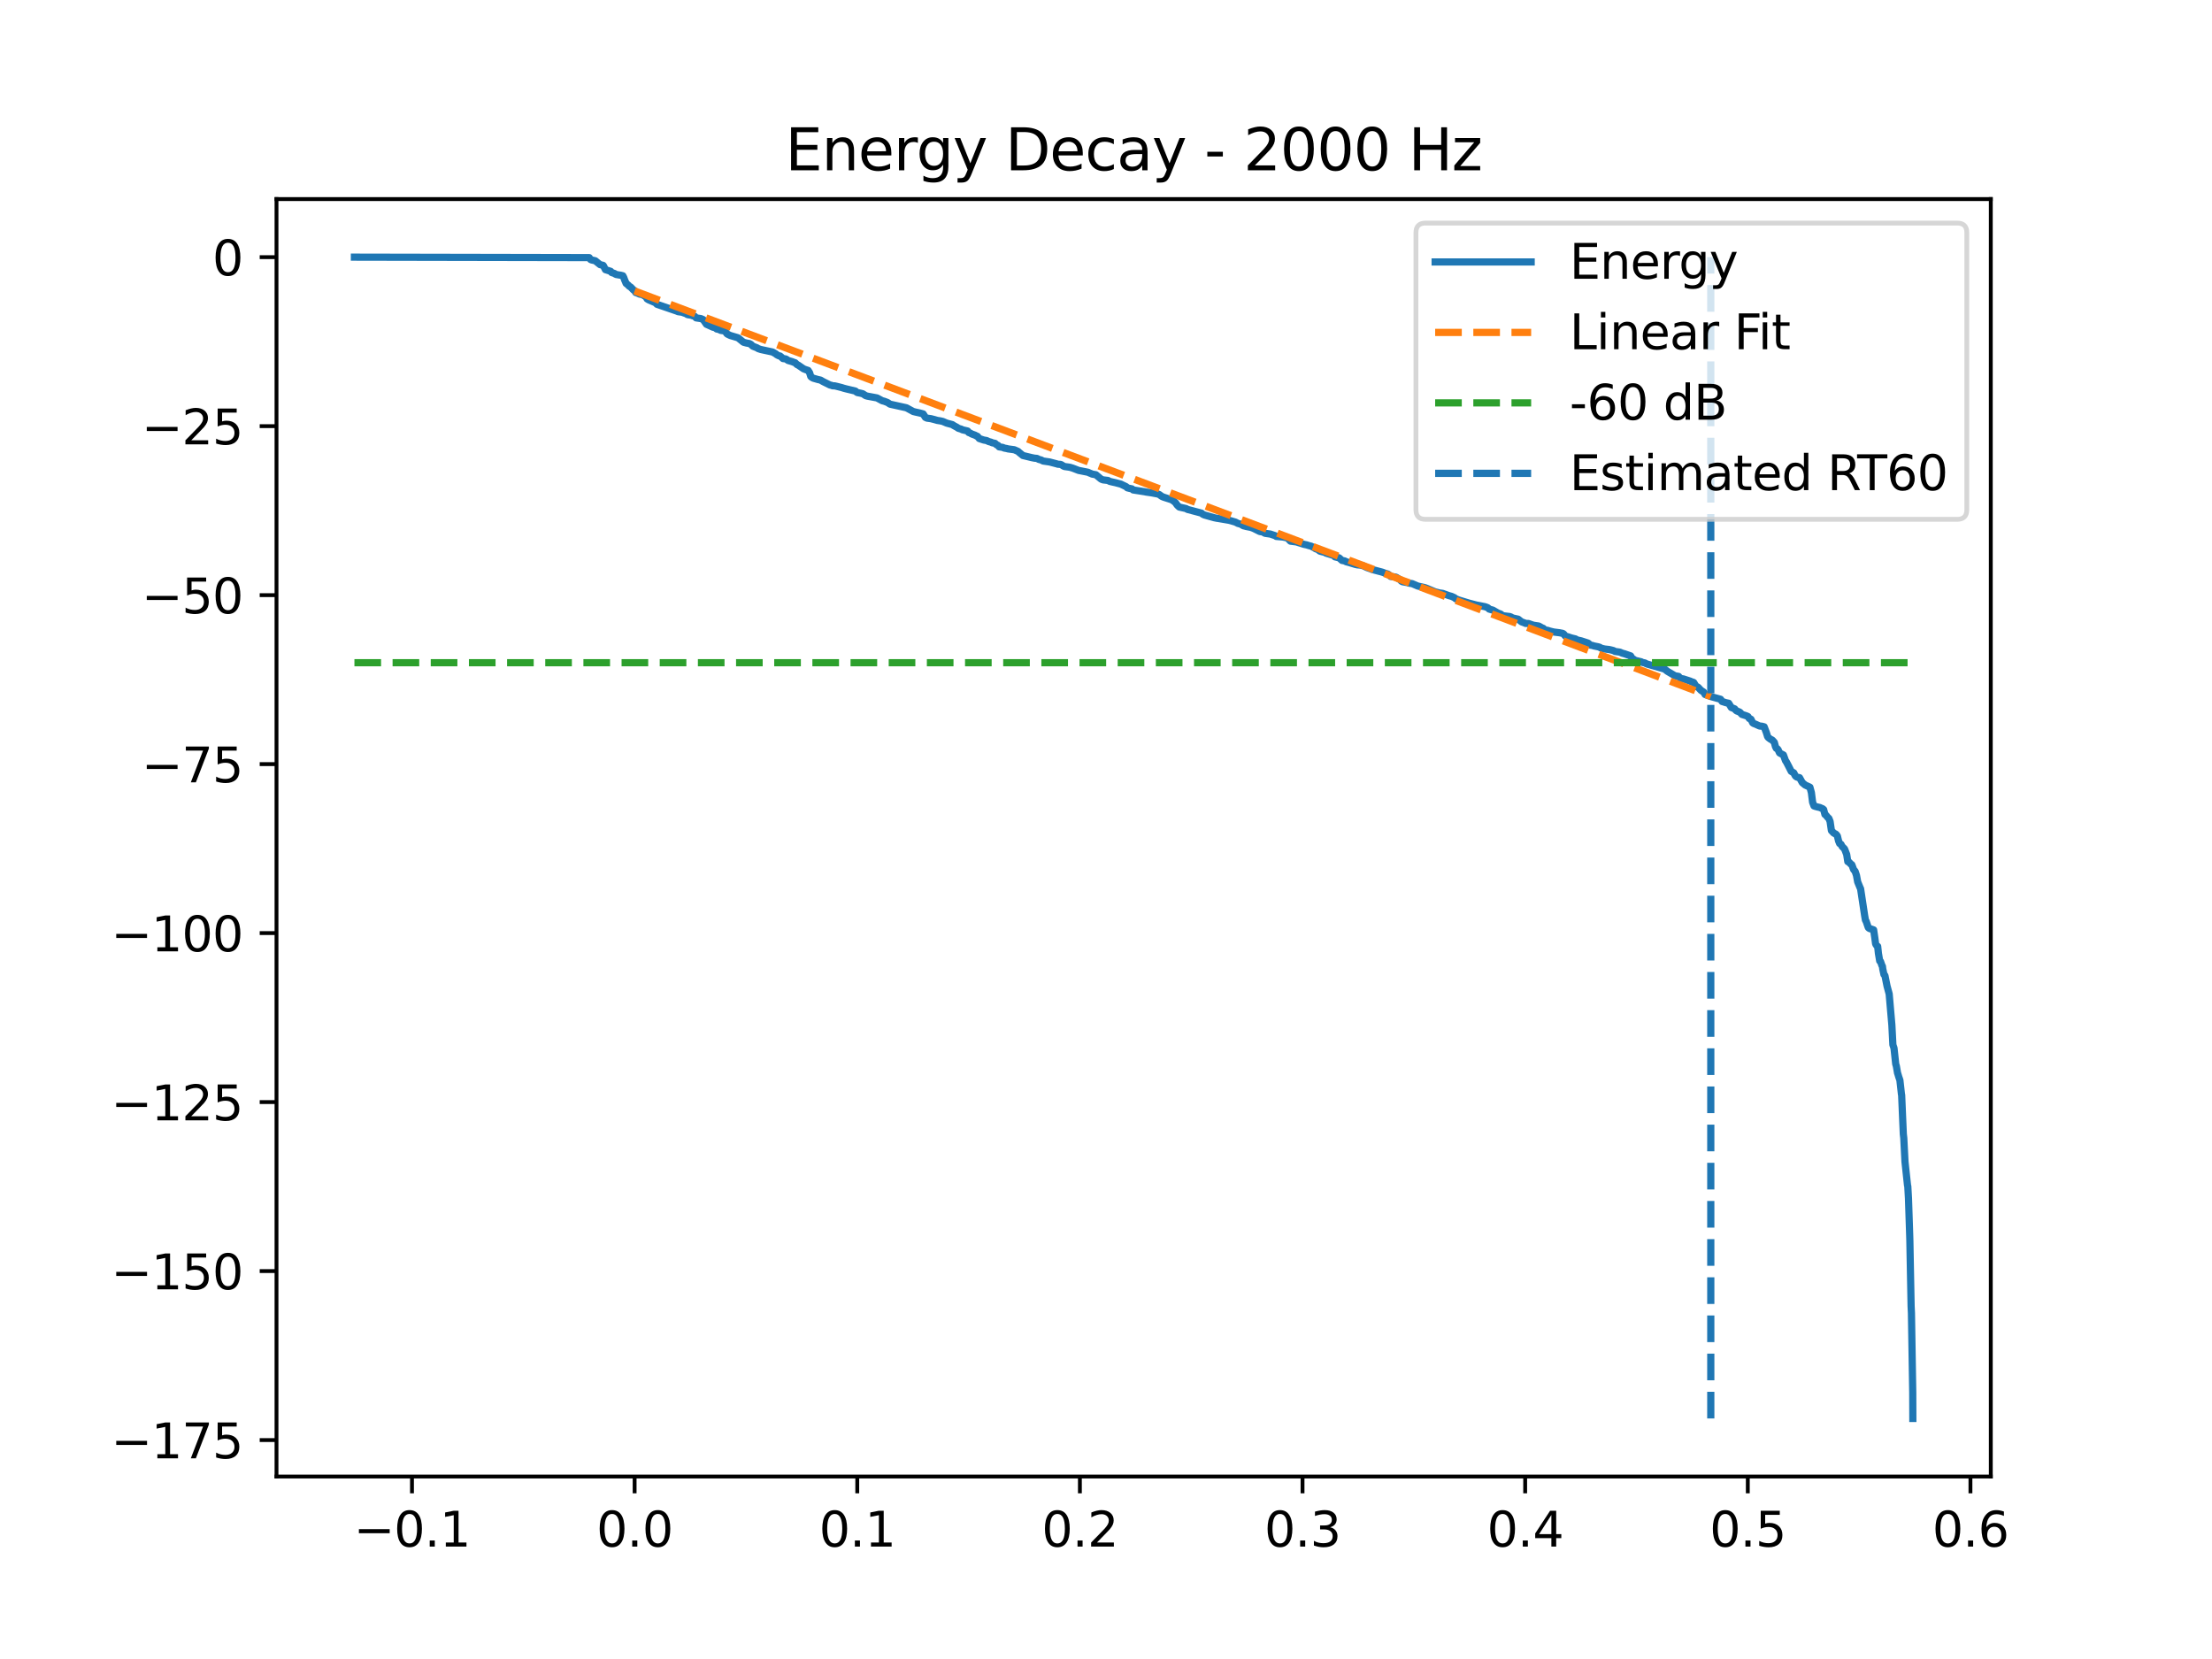 <?xml version="1.0" encoding="utf-8" standalone="no"?>
<!DOCTYPE svg PUBLIC "-//W3C//DTD SVG 1.1//EN"
  "http://www.w3.org/Graphics/SVG/1.1/DTD/svg11.dtd">
<svg xmlns:xlink="http://www.w3.org/1999/xlink" width="460.8pt" height="345.6pt" viewBox="0 0 460.8 345.6" xmlns="http://www.w3.org/2000/svg" version="1.1">
 <defs>
  <style type="text/css">*{stroke-linejoin: round; stroke-linecap: butt}</style>
 </defs>
 <g id="figure_1">
  <g id="patch_1">
   <path d="M 0 345.6 
L 460.8 345.6 
L 460.8 0 
L 0 0 
z
" style="fill: #ffffff"/>
  </g>
  <g id="axes_1">
   <g id="patch_2">
    <path d="M 57.6 307.584 
L 414.72 307.584 
L 414.72 41.472 
L 57.6 41.472 
z
" style="fill: #ffffff"/>
   </g>
   <g id="matplotlib.axis_1">
    <g id="xtick_1">
     <g id="line2d_1">
      <defs>
       <path id="m7de0efef6e" d="M 0 0 
L 0 3.5 
" style="stroke: #000000; stroke-width: 0.8"/>
      </defs>
      <g>
       <use xlink:href="#m7de0efef6e" x="85.824" y="307.584" style="stroke: #000000; stroke-width: 0.8"/>
      </g>
     </g>
     <g id="text_1">
      <!-- −0.1 -->
      <g transform="translate(73.682 322.182) scale(0.1 -0.1)">
       <defs>
        <path id="DejaVuSans-2212" d="M 678 2272 
L 4684 2272 
L 4684 1741 
L 678 1741 
L 678 2272 
z
" transform="scale(0.016)"/>
        <path id="DejaVuSans-30" d="M 2034 4250 
Q 1547 4250 1301 3770 
Q 1056 3291 1056 2328 
Q 1056 1369 1301 889 
Q 1547 409 2034 409 
Q 2525 409 2770 889 
Q 3016 1369 3016 2328 
Q 3016 3291 2770 3770 
Q 2525 4250 2034 4250 
z
M 2034 4750 
Q 2819 4750 3233 4129 
Q 3647 3509 3647 2328 
Q 3647 1150 3233 529 
Q 2819 -91 2034 -91 
Q 1250 -91 836 529 
Q 422 1150 422 2328 
Q 422 3509 836 4129 
Q 1250 4750 2034 4750 
z
" transform="scale(0.016)"/>
        <path id="DejaVuSans-2e" d="M 684 794 
L 1344 794 
L 1344 0 
L 684 0 
L 684 794 
z
" transform="scale(0.016)"/>
        <path id="DejaVuSans-31" d="M 794 531 
L 1825 531 
L 1825 4091 
L 703 3866 
L 703 4441 
L 1819 4666 
L 2450 4666 
L 2450 531 
L 3481 531 
L 3481 0 
L 794 0 
L 794 531 
z
" transform="scale(0.016)"/>
       </defs>
       <use xlink:href="#DejaVuSans-2212"/>
       <use xlink:href="#DejaVuSans-30" transform="translate(83.789 0)"/>
       <use xlink:href="#DejaVuSans-2e" transform="translate(147.412 0)"/>
       <use xlink:href="#DejaVuSans-31" transform="translate(179.199 0)"/>
      </g>
     </g>
    </g>
    <g id="xtick_2">
     <g id="line2d_2">
      <g>
       <use xlink:href="#m7de0efef6e" x="132.203" y="307.584" style="stroke: #000000; stroke-width: 0.8"/>
      </g>
     </g>
     <g id="text_2">
      <!-- 0.0 -->
      <g transform="translate(124.251 322.182) scale(0.1 -0.1)">
       <use xlink:href="#DejaVuSans-30"/>
       <use xlink:href="#DejaVuSans-2e" transform="translate(63.623 0)"/>
       <use xlink:href="#DejaVuSans-30" transform="translate(95.41 0)"/>
      </g>
     </g>
    </g>
    <g id="xtick_3">
     <g id="line2d_3">
      <g>
       <use xlink:href="#m7de0efef6e" x="178.582" y="307.584" style="stroke: #000000; stroke-width: 0.8"/>
      </g>
     </g>
     <g id="text_3">
      <!-- 0.1 -->
      <g transform="translate(170.631 322.182) scale(0.1 -0.1)">
       <use xlink:href="#DejaVuSans-30"/>
       <use xlink:href="#DejaVuSans-2e" transform="translate(63.623 0)"/>
       <use xlink:href="#DejaVuSans-31" transform="translate(95.41 0)"/>
      </g>
     </g>
    </g>
    <g id="xtick_4">
     <g id="line2d_4">
      <g>
       <use xlink:href="#m7de0efef6e" x="224.961" y="307.584" style="stroke: #000000; stroke-width: 0.8"/>
      </g>
     </g>
     <g id="text_4">
      <!-- 0.2 -->
      <g transform="translate(217.01 322.182) scale(0.1 -0.1)">
       <defs>
        <path id="DejaVuSans-32" d="M 1228 531 
L 3431 531 
L 3431 0 
L 469 0 
L 469 531 
Q 828 903 1448 1529 
Q 2069 2156 2228 2338 
Q 2531 2678 2651 2914 
Q 2772 3150 2772 3378 
Q 2772 3750 2511 3984 
Q 2250 4219 1831 4219 
Q 1534 4219 1204 4116 
Q 875 4013 500 3803 
L 500 4441 
Q 881 4594 1212 4672 
Q 1544 4750 1819 4750 
Q 2544 4750 2975 4387 
Q 3406 4025 3406 3419 
Q 3406 3131 3298 2873 
Q 3191 2616 2906 2266 
Q 2828 2175 2409 1742 
Q 1991 1309 1228 531 
z
" transform="scale(0.016)"/>
       </defs>
       <use xlink:href="#DejaVuSans-30"/>
       <use xlink:href="#DejaVuSans-2e" transform="translate(63.623 0)"/>
       <use xlink:href="#DejaVuSans-32" transform="translate(95.41 0)"/>
      </g>
     </g>
    </g>
    <g id="xtick_5">
     <g id="line2d_5">
      <g>
       <use xlink:href="#m7de0efef6e" x="271.341" y="307.584" style="stroke: #000000; stroke-width: 0.8"/>
      </g>
     </g>
     <g id="text_5">
      <!-- 0.3 -->
      <g transform="translate(263.389 322.182) scale(0.1 -0.1)">
       <defs>
        <path id="DejaVuSans-33" d="M 2597 2516 
Q 3050 2419 3304 2112 
Q 3559 1806 3559 1356 
Q 3559 666 3084 287 
Q 2609 -91 1734 -91 
Q 1441 -91 1130 -33 
Q 819 25 488 141 
L 488 750 
Q 750 597 1062 519 
Q 1375 441 1716 441 
Q 2309 441 2620 675 
Q 2931 909 2931 1356 
Q 2931 1769 2642 2001 
Q 2353 2234 1838 2234 
L 1294 2234 
L 1294 2753 
L 1863 2753 
Q 2328 2753 2575 2939 
Q 2822 3125 2822 3475 
Q 2822 3834 2567 4026 
Q 2313 4219 1838 4219 
Q 1578 4219 1281 4162 
Q 984 4106 628 3988 
L 628 4550 
Q 988 4650 1302 4700 
Q 1616 4750 1894 4750 
Q 2613 4750 3031 4423 
Q 3450 4097 3450 3541 
Q 3450 3153 3228 2886 
Q 3006 2619 2597 2516 
z
" transform="scale(0.016)"/>
       </defs>
       <use xlink:href="#DejaVuSans-30"/>
       <use xlink:href="#DejaVuSans-2e" transform="translate(63.623 0)"/>
       <use xlink:href="#DejaVuSans-33" transform="translate(95.41 0)"/>
      </g>
     </g>
    </g>
    <g id="xtick_6">
     <g id="line2d_6">
      <g>
       <use xlink:href="#m7de0efef6e" x="317.72" y="307.584" style="stroke: #000000; stroke-width: 0.8"/>
      </g>
     </g>
     <g id="text_6">
      <!-- 0.4 -->
      <g transform="translate(309.768 322.182) scale(0.1 -0.1)">
       <defs>
        <path id="DejaVuSans-34" d="M 2419 4116 
L 825 1625 
L 2419 1625 
L 2419 4116 
z
M 2253 4666 
L 3047 4666 
L 3047 1625 
L 3713 1625 
L 3713 1100 
L 3047 1100 
L 3047 0 
L 2419 0 
L 2419 1100 
L 313 1100 
L 313 1709 
L 2253 4666 
z
" transform="scale(0.016)"/>
       </defs>
       <use xlink:href="#DejaVuSans-30"/>
       <use xlink:href="#DejaVuSans-2e" transform="translate(63.623 0)"/>
       <use xlink:href="#DejaVuSans-34" transform="translate(95.41 0)"/>
      </g>
     </g>
    </g>
    <g id="xtick_7">
     <g id="line2d_7">
      <g>
       <use xlink:href="#m7de0efef6e" x="364.099" y="307.584" style="stroke: #000000; stroke-width: 0.8"/>
      </g>
     </g>
     <g id="text_7">
      <!-- 0.5 -->
      <g transform="translate(356.147 322.182) scale(0.1 -0.1)">
       <defs>
        <path id="DejaVuSans-35" d="M 691 4666 
L 3169 4666 
L 3169 4134 
L 1269 4134 
L 1269 2991 
Q 1406 3038 1543 3061 
Q 1681 3084 1819 3084 
Q 2600 3084 3056 2656 
Q 3513 2228 3513 1497 
Q 3513 744 3044 326 
Q 2575 -91 1722 -91 
Q 1428 -91 1123 -41 
Q 819 9 494 109 
L 494 744 
Q 775 591 1075 516 
Q 1375 441 1709 441 
Q 2250 441 2565 725 
Q 2881 1009 2881 1497 
Q 2881 1984 2565 2268 
Q 2250 2553 1709 2553 
Q 1456 2553 1204 2497 
Q 953 2441 691 2322 
L 691 4666 
z
" transform="scale(0.016)"/>
       </defs>
       <use xlink:href="#DejaVuSans-30"/>
       <use xlink:href="#DejaVuSans-2e" transform="translate(63.623 0)"/>
       <use xlink:href="#DejaVuSans-35" transform="translate(95.41 0)"/>
      </g>
     </g>
    </g>
    <g id="xtick_8">
     <g id="line2d_8">
      <g>
       <use xlink:href="#m7de0efef6e" x="410.478" y="307.584" style="stroke: #000000; stroke-width: 0.8"/>
      </g>
     </g>
     <g id="text_8">
      <!-- 0.6 -->
      <g transform="translate(402.527 322.182) scale(0.1 -0.1)">
       <defs>
        <path id="DejaVuSans-36" d="M 2113 2584 
Q 1688 2584 1439 2293 
Q 1191 2003 1191 1497 
Q 1191 994 1439 701 
Q 1688 409 2113 409 
Q 2538 409 2786 701 
Q 3034 994 3034 1497 
Q 3034 2003 2786 2293 
Q 2538 2584 2113 2584 
z
M 3366 4563 
L 3366 3988 
Q 3128 4100 2886 4159 
Q 2644 4219 2406 4219 
Q 1781 4219 1451 3797 
Q 1122 3375 1075 2522 
Q 1259 2794 1537 2939 
Q 1816 3084 2150 3084 
Q 2853 3084 3261 2657 
Q 3669 2231 3669 1497 
Q 3669 778 3244 343 
Q 2819 -91 2113 -91 
Q 1303 -91 875 529 
Q 447 1150 447 2328 
Q 447 3434 972 4092 
Q 1497 4750 2381 4750 
Q 2619 4750 2861 4703 
Q 3103 4656 3366 4563 
z
" transform="scale(0.016)"/>
       </defs>
       <use xlink:href="#DejaVuSans-30"/>
       <use xlink:href="#DejaVuSans-2e" transform="translate(63.623 0)"/>
       <use xlink:href="#DejaVuSans-36" transform="translate(95.41 0)"/>
      </g>
     </g>
    </g>
   </g>
   <g id="matplotlib.axis_2">
    <g id="ytick_1">
     <g id="line2d_9">
      <defs>
       <path id="mee2dd7b4ab" d="M 0 0 
L -3.5 0 
" style="stroke: #000000; stroke-width: 0.8"/>
      </defs>
      <g>
       <use xlink:href="#mee2dd7b4ab" x="57.6" y="299.992" style="stroke: #000000; stroke-width: 0.8"/>
      </g>
     </g>
     <g id="text_9">
      <!-- −175 -->
      <g transform="translate(23.133 303.792) scale(0.1 -0.1)">
       <defs>
        <path id="DejaVuSans-37" d="M 525 4666 
L 3525 4666 
L 3525 4397 
L 1831 0 
L 1172 0 
L 2766 4134 
L 525 4134 
L 525 4666 
z
" transform="scale(0.016)"/>
       </defs>
       <use xlink:href="#DejaVuSans-2212"/>
       <use xlink:href="#DejaVuSans-31" transform="translate(83.789 0)"/>
       <use xlink:href="#DejaVuSans-37" transform="translate(147.412 0)"/>
       <use xlink:href="#DejaVuSans-35" transform="translate(211.035 0)"/>
      </g>
     </g>
    </g>
    <g id="ytick_2">
     <g id="line2d_10">
      <g>
       <use xlink:href="#mee2dd7b4ab" x="57.6" y="264.789" style="stroke: #000000; stroke-width: 0.8"/>
      </g>
     </g>
     <g id="text_10">
      <!-- −150 -->
      <g transform="translate(23.133 268.588) scale(0.1 -0.1)">
       <use xlink:href="#DejaVuSans-2212"/>
       <use xlink:href="#DejaVuSans-31" transform="translate(83.789 0)"/>
       <use xlink:href="#DejaVuSans-35" transform="translate(147.412 0)"/>
       <use xlink:href="#DejaVuSans-30" transform="translate(211.035 0)"/>
      </g>
     </g>
    </g>
    <g id="ytick_3">
     <g id="line2d_11">
      <g>
       <use xlink:href="#mee2dd7b4ab" x="57.6" y="229.585" style="stroke: #000000; stroke-width: 0.8"/>
      </g>
     </g>
     <g id="text_11">
      <!-- −125 -->
      <g transform="translate(23.133 233.385) scale(0.1 -0.1)">
       <use xlink:href="#DejaVuSans-2212"/>
       <use xlink:href="#DejaVuSans-31" transform="translate(83.789 0)"/>
       <use xlink:href="#DejaVuSans-32" transform="translate(147.412 0)"/>
       <use xlink:href="#DejaVuSans-35" transform="translate(211.035 0)"/>
      </g>
     </g>
    </g>
    <g id="ytick_4">
     <g id="line2d_12">
      <g>
       <use xlink:href="#mee2dd7b4ab" x="57.6" y="194.382" style="stroke: #000000; stroke-width: 0.8"/>
      </g>
     </g>
     <g id="text_12">
      <!-- −100 -->
      <g transform="translate(23.133 198.181) scale(0.1 -0.1)">
       <use xlink:href="#DejaVuSans-2212"/>
       <use xlink:href="#DejaVuSans-31" transform="translate(83.789 0)"/>
       <use xlink:href="#DejaVuSans-30" transform="translate(147.412 0)"/>
       <use xlink:href="#DejaVuSans-30" transform="translate(211.035 0)"/>
      </g>
     </g>
    </g>
    <g id="ytick_5">
     <g id="line2d_13">
      <g>
       <use xlink:href="#mee2dd7b4ab" x="57.6" y="159.178" style="stroke: #000000; stroke-width: 0.8"/>
      </g>
     </g>
     <g id="text_13">
      <!-- −75 -->
      <g transform="translate(29.495 162.978) scale(0.1 -0.1)">
       <use xlink:href="#DejaVuSans-2212"/>
       <use xlink:href="#DejaVuSans-37" transform="translate(83.789 0)"/>
       <use xlink:href="#DejaVuSans-35" transform="translate(147.412 0)"/>
      </g>
     </g>
    </g>
    <g id="ytick_6">
     <g id="line2d_14">
      <g>
       <use xlink:href="#mee2dd7b4ab" x="57.6" y="123.975" style="stroke: #000000; stroke-width: 0.8"/>
      </g>
     </g>
     <g id="text_14">
      <!-- −50 -->
      <g transform="translate(29.495 127.774) scale(0.1 -0.1)">
       <use xlink:href="#DejaVuSans-2212"/>
       <use xlink:href="#DejaVuSans-35" transform="translate(83.789 0)"/>
       <use xlink:href="#DejaVuSans-30" transform="translate(147.412 0)"/>
      </g>
     </g>
    </g>
    <g id="ytick_7">
     <g id="line2d_15">
      <g>
       <use xlink:href="#mee2dd7b4ab" x="57.6" y="88.771" style="stroke: #000000; stroke-width: 0.8"/>
      </g>
     </g>
     <g id="text_15">
      <!-- −25 -->
      <g transform="translate(29.495 92.571) scale(0.1 -0.1)">
       <use xlink:href="#DejaVuSans-2212"/>
       <use xlink:href="#DejaVuSans-32" transform="translate(83.789 0)"/>
       <use xlink:href="#DejaVuSans-35" transform="translate(147.412 0)"/>
      </g>
     </g>
    </g>
    <g id="ytick_8">
     <g id="line2d_16">
      <g>
       <use xlink:href="#mee2dd7b4ab" x="57.6" y="53.568" style="stroke: #000000; stroke-width: 0.8"/>
      </g>
     </g>
     <g id="text_16">
      <!-- 0 -->
      <g transform="translate(44.237 57.367) scale(0.1 -0.1)">
       <use xlink:href="#DejaVuSans-30"/>
      </g>
     </g>
    </g>
   </g>
   <g id="line2d_17">
    <path d="M 73.833 53.568 
L 122.743 53.664 
L 123.014 54.049 
L 123.236 54.152 
L 124 54.32 
L 125.004 55.13 
L 125.633 55.275 
L 125.719 55.377 
L 126.125 56.177 
L 127.207 56.515 
L 127.41 56.771 
L 128.038 56.984 
L 128.299 57.167 
L 128.976 57.286 
L 129.333 57.341 
L 129.749 57.445 
L 129.942 57.821 
L 130.164 58.432 
L 130.222 58.535 
L 130.425 59.038 
L 130.879 59.4 
L 131.053 59.614 
L 131.382 59.805 
L 131.961 60.408 
L 132.174 60.518 
L 132.435 60.944 
L 132.647 60.998 
L 132.899 61.115 
L 133.217 61.263 
L 133.807 61.373 
L 134.58 61.85 
L 134.802 62.261 
L 135.111 62.452 
L 135.295 62.535 
L 136.58 63.083 
L 136.85 63.387 
L 141.025 64.824 
L 141.257 64.926 
L 142.087 65.047 
L 142.503 65.205 
L 142.88 65.33 
L 143.218 65.541 
L 144.02 65.675 
L 144.3 65.785 
L 144.716 65.891 
L 145.015 66.22 
L 146.02 66.373 
L 146.494 66.581 
L 147.17 67.552 
L 148.513 68.16 
L 149.015 68.28 
L 149.296 68.532 
L 149.827 68.651 
L 150.117 68.821 
L 151.035 68.959 
L 151.402 69.486 
L 151.518 69.595 
L 152.117 69.885 
L 153.74 70.367 
L 154.88 71.293 
L 155.508 71.46 
L 156.108 71.568 
L 156.475 71.765 
L 156.562 71.872 
L 156.832 72.121 
L 157.721 72.466 
L 157.905 72.605 
L 158.262 72.731 
L 158.484 72.803 
L 159.016 72.92 
L 160.919 73.327 
L 161.335 73.557 
L 161.615 73.716 
L 161.799 73.882 
L 162.214 74.107 
L 162.485 74.157 
L 162.678 74.306 
L 163.122 74.701 
L 163.654 74.765 
L 163.866 74.871 
L 164.147 75.084 
L 165.055 75.349 
L 165.296 75.454 
L 165.644 75.566 
L 166.031 75.952 
L 166.292 76.068 
L 166.466 76.192 
L 167.393 76.827 
L 167.799 76.987 
L 167.992 77.053 
L 168.34 77.162 
L 168.659 77.661 
L 168.891 78.413 
L 169.045 78.568 
L 169.413 78.779 
L 169.828 78.899 
L 170.408 79.063 
L 170.93 79.179 
L 171.442 79.479 
L 172.91 80.211 
L 173.162 80.254 
L 173.461 80.372 
L 173.886 80.381 
L 174.36 80.491 
L 175.355 80.742 
L 175.683 80.852 
L 175.886 80.909 
L 176.321 81.021 
L 178.205 81.471 
L 178.437 81.675 
L 178.611 81.79 
L 178.843 81.824 
L 179.287 81.916 
L 179.732 82.024 
L 180.35 82.43 
L 180.756 82.537 
L 181.114 82.6 
L 182.698 82.895 
L 183.78 83.479 
L 184.215 83.591 
L 184.776 83.805 
L 185.008 83.921 
L 185.143 84.019 
L 185.404 84.195 
L 188.834 84.953 
L 190.245 85.723 
L 190.699 85.837 
L 191.617 86.039 
L 192.312 86.225 
L 192.776 86.947 
L 193.105 87.106 
L 193.926 87.218 
L 194.264 87.305 
L 194.699 87.416 
L 194.892 87.473 
L 195.269 87.582 
L 195.858 87.671 
L 196.39 87.789 
L 197.201 88.135 
L 197.636 88.255 
L 198.419 88.463 
L 198.631 88.622 
L 199.395 89.041 
L 199.627 89.215 
L 200.274 89.41 
L 200.458 89.528 
L 201.569 89.786 
L 201.801 90.102 
L 202.071 90.199 
L 202.255 90.305 
L 202.467 90.42 
L 203.095 90.644 
L 203.347 90.785 
L 203.617 90.896 
L 203.994 91.354 
L 204.931 91.667 
L 205.54 91.776 
L 205.946 91.976 
L 206.487 92.127 
L 206.671 92.231 
L 207.279 92.356 
L 207.627 92.672 
L 207.888 92.772 
L 208.139 93.088 
L 208.893 93.201 
L 209.173 93.335 
L 209.743 93.441 
L 209.975 93.509 
L 211.289 93.688 
L 212.062 94.025 
L 212.304 94.246 
L 213.096 94.89 
L 214.942 95.336 
L 215.512 95.449 
L 216.033 95.494 
L 216.227 95.603 
L 216.41 95.7 
L 216.893 95.823 
L 217.299 96.037 
L 218.652 96.237 
L 220.092 96.615 
L 220.362 96.702 
L 220.961 96.746 
L 221.174 96.857 
L 221.522 97.076 
L 221.773 97.188 
L 222.662 97.307 
L 222.923 97.357 
L 223.464 97.519 
L 224.691 97.992 
L 226.662 98.383 
L 226.961 98.53 
L 227.309 98.662 
L 227.503 98.759 
L 228.295 98.9 
L 229.319 99.755 
L 229.512 99.862 
L 229.812 99.969 
L 230.826 100.086 
L 231.165 100.278 
L 231.735 100.414 
L 232.363 100.553 
L 233.503 100.853 
L 233.725 100.965 
L 234.566 101.362 
L 234.846 101.623 
L 235.271 101.73 
L 235.812 101.841 
L 236.054 102.066 
L 238.46 102.44 
L 238.73 102.5 
L 239.89 102.666 
L 241.223 102.917 
L 241.532 103.042 
L 241.697 103.172 
L 241.938 103.351 
L 242.151 103.466 
L 242.46 103.589 
L 244.035 104.094 
L 244.47 104.369 
L 244.817 104.656 
L 244.924 104.777 
L 245.204 105.185 
L 245.494 105.477 
L 245.677 105.629 
L 246.045 105.713 
L 247.117 105.95 
L 247.349 106.112 
L 250.296 106.895 
L 250.547 107.117 
L 250.905 107.283 
L 252.934 107.85 
L 253.533 107.97 
L 253.784 108.002 
L 256.035 108.387 
L 256.47 108.5 
L 257.369 108.766 
L 257.862 109.027 
L 258.393 109.176 
L 258.625 109.286 
L 258.789 109.391 
L 259.021 109.523 
L 259.639 109.681 
L 260.538 109.856 
L 260.925 109.991 
L 261.195 110.103 
L 262.422 110.718 
L 263.118 110.831 
L 263.437 111.059 
L 263.62 111.111 
L 264.635 111.252 
L 265.698 111.612 
L 265.862 111.747 
L 267.079 111.858 
L 267.369 111.894 
L 268.181 112.067 
L 268.51 112.385 
L 268.596 112.498 
L 268.828 112.731 
L 269.051 112.76 
L 270.055 112.891 
L 271.659 113.401 
L 272.191 113.507 
L 272.432 113.588 
L 272.838 113.707 
L 273.138 113.777 
L 273.882 114.184 
L 274.085 114.33 
L 274.442 114.413 
L 274.587 114.52 
L 274.954 114.816 
L 275.418 114.937 
L 275.911 115.047 
L 276.22 115.222 
L 277.853 115.727 
L 278.095 116 
L 278.954 116.205 
L 279.563 116.748 
L 280.172 116.859 
L 280.385 117.011 
L 281.061 117.193 
L 282.336 117.575 
L 282.761 117.669 
L 283.467 117.725 
L 284.085 117.893 
L 284.317 118.025 
L 284.549 118.136 
L 284.752 118.231 
L 285.593 118.528 
L 285.873 118.649 
L 286.501 118.806 
L 287.129 118.975 
L 287.622 119.101 
L 287.931 119.185 
L 288.704 119.47 
L 288.926 119.522 
L 289.206 119.629 
L 289.506 119.916 
L 289.709 120.087 
L 290.037 120.119 
L 290.82 120.235 
L 291.68 120.77 
L 291.941 121.069 
L 292.173 121.188 
L 293.235 121.379 
L 293.458 121.469 
L 294.182 121.583 
L 295.351 122.085 
L 296.743 122.393 
L 296.994 122.472 
L 297.274 122.579 
L 298.985 123.3 
L 299.516 123.428 
L 299.758 123.502 
L 300.55 123.618 
L 301.845 124.084 
L 302.366 124.226 
L 302.994 124.511 
L 303.197 124.701 
L 303.825 124.971 
L 305.816 125.576 
L 306.077 125.652 
L 307.41 125.999 
L 307.632 126.055 
L 308.26 126.168 
L 308.483 126.217 
L 309.343 126.382 
L 309.768 126.534 
L 309.99 126.641 
L 310.212 126.88 
L 310.589 126.989 
L 310.995 127.103 
L 311.787 127.563 
L 312.058 127.719 
L 312.608 127.916 
L 312.744 128.017 
L 313.024 128.26 
L 314.512 128.435 
L 314.84 128.565 
L 315.034 128.708 
L 315.391 128.795 
L 316.261 128.986 
L 316.956 129.535 
L 317.614 129.774 
L 317.787 129.864 
L 318.396 129.886 
L 318.725 129.998 
L 318.957 130.083 
L 319.401 130.229 
L 319.614 130.273 
L 320.551 130.41 
L 321.218 130.783 
L 321.498 130.894 
L 321.768 131.208 
L 322.425 131.318 
L 322.841 131.455 
L 323.305 131.57 
L 323.681 131.66 
L 324.87 131.812 
L 325.508 131.934 
L 325.73 132.053 
L 325.894 132.258 
L 326.107 132.516 
L 326.754 132.693 
L 327.063 132.803 
L 327.421 132.914 
L 328.242 133.108 
L 328.493 133.3 
L 329.392 133.501 
L 330.513 133.865 
L 330.841 133.974 
L 331.334 134.4 
L 331.692 134.45 
L 332.049 134.563 
L 332.899 134.732 
L 333.257 134.838 
L 333.508 135.014 
L 334.262 135.197 
L 335.209 135.307 
L 335.624 135.399 
L 336.098 135.524 
L 336.455 135.711 
L 337.286 135.829 
L 337.489 135.868 
L 337.75 135.986 
L 337.962 136.072 
L 338.407 136.192 
L 339.692 136.636 
L 339.991 137.155 
L 340.339 137.34 
L 340.581 137.552 
L 340.813 137.61 
L 341.895 137.861 
L 342.146 138 
L 342.697 138.109 
L 342.852 138.216 
L 343.045 138.31 
L 346.485 139.301 
L 346.803 139.408 
L 347.316 139.822 
L 348.929 140.779 
L 349.683 140.905 
L 349.837 141.081 
L 350.04 141.317 
L 350.697 141.435 
L 352.176 141.914 
L 352.359 142.039 
L 352.639 142.088 
L 352.833 142.182 
L 353.335 143.022 
L 353.548 143.062 
L 353.741 143.171 
L 354.35 143.82 
L 354.9 144.17 
L 355.21 144.682 
L 356.311 145.067 
L 356.504 145.137 
L 358.427 145.668 
L 358.746 146.134 
L 358.997 146.209 
L 359.529 146.381 
L 360.118 146.501 
L 360.659 147.389 
L 360.959 147.504 
L 361.365 147.668 
L 361.587 147.934 
L 361.761 148.088 
L 362.176 148.247 
L 362.427 148.351 
L 362.882 148.828 
L 363.423 148.996 
L 363.857 149.141 
L 364.138 149.272 
L 364.408 149.681 
L 364.756 149.831 
L 365.123 150.578 
L 365.326 150.713 
L 365.713 150.861 
L 366.544 151.239 
L 367.027 151.285 
L 367.51 151.407 
L 367.954 152.578 
L 368.234 153.48 
L 368.399 153.666 
L 368.66 153.865 
L 368.834 153.996 
L 369.201 154.175 
L 369.626 154.649 
L 369.858 155.521 
L 370.041 155.893 
L 370.235 155.975 
L 370.418 156.186 
L 370.669 156.758 
L 370.727 156.851 
L 370.872 156.936 
L 371.52 157.271 
L 371.954 158.469 
L 372.109 158.675 
L 372.505 159.427 
L 373.143 160.684 
L 373.433 160.856 
L 373.674 160.997 
L 373.964 161.562 
L 374.109 161.741 
L 374.351 161.893 
L 374.873 162.003 
L 375.443 163.029 
L 376.051 163.533 
L 377.037 163.991 
L 377.346 165.117 
L 377.597 167.119 
L 377.887 167.89 
L 378.109 167.976 
L 378.622 168.111 
L 379.114 168.222 
L 379.414 168.362 
L 379.655 168.452 
L 379.897 168.641 
L 380.167 169.668 
L 380.332 169.777 
L 380.457 169.921 
L 380.718 170.244 
L 380.989 170.491 
L 381.24 171.129 
L 381.511 172.992 
L 381.559 173.093 
L 381.704 173.198 
L 381.907 173.46 
L 382.09 173.588 
L 382.477 173.784 
L 382.757 174.144 
L 383.018 175.23 
L 383.057 175.301 
L 383.23 175.725 
L 383.52 175.895 
L 383.598 176.065 
L 383.762 176.357 
L 383.878 176.468 
L 384.187 176.774 
L 384.274 176.9 
L 384.699 177.994 
L 384.931 179.495 
L 385.25 179.642 
L 385.472 179.949 
L 385.733 180.098 
L 385.791 180.196 
L 386.148 181.163 
L 386.255 181.275 
L 386.458 181.517 
L 386.738 182.356 
L 386.989 183.714 
L 387.511 184.989 
L 387.588 185.107 
L 388.448 190.787 
L 388.603 191.666 
L 388.757 191.936 
L 389.182 193.186 
L 389.26 193.293 
L 389.463 193.43 
L 389.955 193.581 
L 390.313 193.714 
L 390.554 195.345 
L 390.719 196.596 
L 390.844 196.851 
L 391.009 197.049 
L 391.154 197.143 
L 391.308 198.599 
L 391.579 200.191 
L 391.743 200.281 
L 392.042 201.148 
L 392.149 201.315 
L 392.207 201.825 
L 392.458 203.01 
L 392.593 203.122 
L 392.671 203.254 
L 393.105 205.411 
L 393.55 207.057 
L 394.11 213.517 
L 394.323 217.645 
L 394.352 217.734 
L 394.506 218.194 
L 394.555 218.344 
L 394.912 221.653 
L 395.047 222.097 
L 395.299 223.558 
L 395.347 223.669 
L 395.55 224.351 
L 395.782 225.021 
L 396.11 227.971 
L 396.149 228.117 
L 396.342 232.69 
L 396.497 236.248 
L 396.593 237.098 
L 396.845 242.02 
L 397.376 246.969 
L 397.424 247.068 
L 397.569 249.61 
L 397.83 257.504 
L 397.859 258.479 
L 398.12 272.09 
L 398.188 273.524 
L 398.458 290.094 
L 398.478 295.488 
L 398.478 295.488 
" clip-path="url(#p4e301229ce)" style="fill: none; stroke: #1f77b4; stroke-width: 1.5; stroke-linecap: square"/>
   </g>
   <g id="line2d_18">
    <path d="M 132.203 60.61 
L 356.388 145.097 
" clip-path="url(#p4e301229ce)" style="fill: none; stroke-dasharray: 5.55,2.4; stroke-dashoffset: 0; stroke: #ff7f0e; stroke-width: 1.5"/>
   </g>
   <g id="line2d_19">
    <path d="M 73.833 138.056 
L 398.487 138.056 
L 398.487 138.056 
" clip-path="url(#p4e301229ce)" style="fill: none; stroke-dasharray: 5.55,2.4; stroke-dashoffset: 0; stroke: #2ca02c; stroke-width: 1.5"/>
   </g>
   <g id="LineCollection_1">
    <path d="M 356.388 295.488 
L 356.388 53.568 
" clip-path="url(#p4e301229ce)" style="fill: none; stroke-dasharray: 5.55,2.4; stroke-dashoffset: 0; stroke: #1f77b4; stroke-width: 1.5"/>
   </g>
   <g id="patch_3">
    <path d="M 57.6 307.584 
L 57.6 41.472 
" style="fill: none; stroke: #000000; stroke-width: 0.8; stroke-linejoin: miter; stroke-linecap: square"/>
   </g>
   <g id="patch_4">
    <path d="M 414.72 307.584 
L 414.72 41.472 
" style="fill: none; stroke: #000000; stroke-width: 0.8; stroke-linejoin: miter; stroke-linecap: square"/>
   </g>
   <g id="patch_5">
    <path d="M 57.6 307.584 
L 414.72 307.584 
" style="fill: none; stroke: #000000; stroke-width: 0.8; stroke-linejoin: miter; stroke-linecap: square"/>
   </g>
   <g id="patch_6">
    <path d="M 57.6 41.472 
L 414.72 41.472 
" style="fill: none; stroke: #000000; stroke-width: 0.8; stroke-linejoin: miter; stroke-linecap: square"/>
   </g>
   <g id="text_17">
    <!-- Energy Decay - 2000 Hz -->
    <g transform="translate(163.59 35.472) scale(0.12 -0.12)">
     <defs>
      <path id="DejaVuSans-45" d="M 628 4666 
L 3578 4666 
L 3578 4134 
L 1259 4134 
L 1259 2753 
L 3481 2753 
L 3481 2222 
L 1259 2222 
L 1259 531 
L 3634 531 
L 3634 0 
L 628 0 
L 628 4666 
z
" transform="scale(0.016)"/>
      <path id="DejaVuSans-6e" d="M 3513 2113 
L 3513 0 
L 2938 0 
L 2938 2094 
Q 2938 2591 2744 2837 
Q 2550 3084 2163 3084 
Q 1697 3084 1428 2787 
Q 1159 2491 1159 1978 
L 1159 0 
L 581 0 
L 581 3500 
L 1159 3500 
L 1159 2956 
Q 1366 3272 1645 3428 
Q 1925 3584 2291 3584 
Q 2894 3584 3203 3211 
Q 3513 2838 3513 2113 
z
" transform="scale(0.016)"/>
      <path id="DejaVuSans-65" d="M 3597 1894 
L 3597 1613 
L 953 1613 
Q 991 1019 1311 708 
Q 1631 397 2203 397 
Q 2534 397 2845 478 
Q 3156 559 3463 722 
L 3463 178 
Q 3153 47 2828 -22 
Q 2503 -91 2169 -91 
Q 1331 -91 842 396 
Q 353 884 353 1716 
Q 353 2575 817 3079 
Q 1281 3584 2069 3584 
Q 2775 3584 3186 3129 
Q 3597 2675 3597 1894 
z
M 3022 2063 
Q 3016 2534 2758 2815 
Q 2500 3097 2075 3097 
Q 1594 3097 1305 2825 
Q 1016 2553 972 2059 
L 3022 2063 
z
" transform="scale(0.016)"/>
      <path id="DejaVuSans-72" d="M 2631 2963 
Q 2534 3019 2420 3045 
Q 2306 3072 2169 3072 
Q 1681 3072 1420 2755 
Q 1159 2438 1159 1844 
L 1159 0 
L 581 0 
L 581 3500 
L 1159 3500 
L 1159 2956 
Q 1341 3275 1631 3429 
Q 1922 3584 2338 3584 
Q 2397 3584 2469 3576 
Q 2541 3569 2628 3553 
L 2631 2963 
z
" transform="scale(0.016)"/>
      <path id="DejaVuSans-67" d="M 2906 1791 
Q 2906 2416 2648 2759 
Q 2391 3103 1925 3103 
Q 1463 3103 1205 2759 
Q 947 2416 947 1791 
Q 947 1169 1205 825 
Q 1463 481 1925 481 
Q 2391 481 2648 825 
Q 2906 1169 2906 1791 
z
M 3481 434 
Q 3481 -459 3084 -895 
Q 2688 -1331 1869 -1331 
Q 1566 -1331 1297 -1286 
Q 1028 -1241 775 -1147 
L 775 -588 
Q 1028 -725 1275 -790 
Q 1522 -856 1778 -856 
Q 2344 -856 2625 -561 
Q 2906 -266 2906 331 
L 2906 616 
Q 2728 306 2450 153 
Q 2172 0 1784 0 
Q 1141 0 747 490 
Q 353 981 353 1791 
Q 353 2603 747 3093 
Q 1141 3584 1784 3584 
Q 2172 3584 2450 3431 
Q 2728 3278 2906 2969 
L 2906 3500 
L 3481 3500 
L 3481 434 
z
" transform="scale(0.016)"/>
      <path id="DejaVuSans-79" d="M 2059 -325 
Q 1816 -950 1584 -1140 
Q 1353 -1331 966 -1331 
L 506 -1331 
L 506 -850 
L 844 -850 
Q 1081 -850 1212 -737 
Q 1344 -625 1503 -206 
L 1606 56 
L 191 3500 
L 800 3500 
L 1894 763 
L 2988 3500 
L 3597 3500 
L 2059 -325 
z
" transform="scale(0.016)"/>
      <path id="DejaVuSans-20" transform="scale(0.016)"/>
      <path id="DejaVuSans-44" d="M 1259 4147 
L 1259 519 
L 2022 519 
Q 2988 519 3436 956 
Q 3884 1394 3884 2338 
Q 3884 3275 3436 3711 
Q 2988 4147 2022 4147 
L 1259 4147 
z
M 628 4666 
L 1925 4666 
Q 3281 4666 3915 4102 
Q 4550 3538 4550 2338 
Q 4550 1131 3912 565 
Q 3275 0 1925 0 
L 628 0 
L 628 4666 
z
" transform="scale(0.016)"/>
      <path id="DejaVuSans-63" d="M 3122 3366 
L 3122 2828 
Q 2878 2963 2633 3030 
Q 2388 3097 2138 3097 
Q 1578 3097 1268 2742 
Q 959 2388 959 1747 
Q 959 1106 1268 751 
Q 1578 397 2138 397 
Q 2388 397 2633 464 
Q 2878 531 3122 666 
L 3122 134 
Q 2881 22 2623 -34 
Q 2366 -91 2075 -91 
Q 1284 -91 818 406 
Q 353 903 353 1747 
Q 353 2603 823 3093 
Q 1294 3584 2113 3584 
Q 2378 3584 2631 3529 
Q 2884 3475 3122 3366 
z
" transform="scale(0.016)"/>
      <path id="DejaVuSans-61" d="M 2194 1759 
Q 1497 1759 1228 1600 
Q 959 1441 959 1056 
Q 959 750 1161 570 
Q 1363 391 1709 391 
Q 2188 391 2477 730 
Q 2766 1069 2766 1631 
L 2766 1759 
L 2194 1759 
z
M 3341 1997 
L 3341 0 
L 2766 0 
L 2766 531 
Q 2569 213 2275 61 
Q 1981 -91 1556 -91 
Q 1019 -91 701 211 
Q 384 513 384 1019 
Q 384 1609 779 1909 
Q 1175 2209 1959 2209 
L 2766 2209 
L 2766 2266 
Q 2766 2663 2505 2880 
Q 2244 3097 1772 3097 
Q 1472 3097 1187 3025 
Q 903 2953 641 2809 
L 641 3341 
Q 956 3463 1253 3523 
Q 1550 3584 1831 3584 
Q 2591 3584 2966 3190 
Q 3341 2797 3341 1997 
z
" transform="scale(0.016)"/>
      <path id="DejaVuSans-2d" d="M 313 2009 
L 1997 2009 
L 1997 1497 
L 313 1497 
L 313 2009 
z
" transform="scale(0.016)"/>
      <path id="DejaVuSans-48" d="M 628 4666 
L 1259 4666 
L 1259 2753 
L 3553 2753 
L 3553 4666 
L 4184 4666 
L 4184 0 
L 3553 0 
L 3553 2222 
L 1259 2222 
L 1259 0 
L 628 0 
L 628 4666 
z
" transform="scale(0.016)"/>
      <path id="DejaVuSans-7a" d="M 353 3500 
L 3084 3500 
L 3084 2975 
L 922 459 
L 3084 459 
L 3084 0 
L 275 0 
L 275 525 
L 2438 3041 
L 353 3041 
L 353 3500 
z
" transform="scale(0.016)"/>
     </defs>
     <use xlink:href="#DejaVuSans-45"/>
     <use xlink:href="#DejaVuSans-6e" transform="translate(63.184 0)"/>
     <use xlink:href="#DejaVuSans-65" transform="translate(126.562 0)"/>
     <use xlink:href="#DejaVuSans-72" transform="translate(188.086 0)"/>
     <use xlink:href="#DejaVuSans-67" transform="translate(227.449 0)"/>
     <use xlink:href="#DejaVuSans-79" transform="translate(290.926 0)"/>
     <use xlink:href="#DejaVuSans-20" transform="translate(350.105 0)"/>
     <use xlink:href="#DejaVuSans-44" transform="translate(381.893 0)"/>
     <use xlink:href="#DejaVuSans-65" transform="translate(458.895 0)"/>
     <use xlink:href="#DejaVuSans-63" transform="translate(520.418 0)"/>
     <use xlink:href="#DejaVuSans-61" transform="translate(575.398 0)"/>
     <use xlink:href="#DejaVuSans-79" transform="translate(636.678 0)"/>
     <use xlink:href="#DejaVuSans-20" transform="translate(695.857 0)"/>
     <use xlink:href="#DejaVuSans-2d" transform="translate(727.645 0)"/>
     <use xlink:href="#DejaVuSans-20" transform="translate(763.729 0)"/>
     <use xlink:href="#DejaVuSans-32" transform="translate(795.516 0)"/>
     <use xlink:href="#DejaVuSans-30" transform="translate(859.139 0)"/>
     <use xlink:href="#DejaVuSans-30" transform="translate(922.762 0)"/>
     <use xlink:href="#DejaVuSans-30" transform="translate(986.385 0)"/>
     <use xlink:href="#DejaVuSans-20" transform="translate(1050.008 0)"/>
     <use xlink:href="#DejaVuSans-48" transform="translate(1081.795 0)"/>
     <use xlink:href="#DejaVuSans-7a" transform="translate(1156.99 0)"/>
    </g>
   </g>
   <g id="legend_1">
    <g id="patch_7">
     <path d="M 296.968 108.184 
L 407.72 108.184 
Q 409.72 108.184 409.72 106.184 
L 409.72 48.472 
Q 409.72 46.472 407.72 46.472 
L 296.968 46.472 
Q 294.968 46.472 294.968 48.472 
L 294.968 106.184 
Q 294.968 108.184 296.968 108.184 
z
" style="fill: #ffffff; opacity: 0.8; stroke: #cccccc; stroke-linejoin: miter"/>
    </g>
    <g id="line2d_20">
     <path d="M 298.968 54.57 
L 308.968 54.57 
L 318.968 54.57 
" style="fill: none; stroke: #1f77b4; stroke-width: 1.5; stroke-linecap: square"/>
    </g>
    <g id="text_18">
     <!-- Energy -->
     <g transform="translate(326.968 58.07) scale(0.1 -0.1)">
      <use xlink:href="#DejaVuSans-45"/>
      <use xlink:href="#DejaVuSans-6e" transform="translate(63.184 0)"/>
      <use xlink:href="#DejaVuSans-65" transform="translate(126.562 0)"/>
      <use xlink:href="#DejaVuSans-72" transform="translate(188.086 0)"/>
      <use xlink:href="#DejaVuSans-67" transform="translate(227.449 0)"/>
      <use xlink:href="#DejaVuSans-79" transform="translate(290.926 0)"/>
     </g>
    </g>
    <g id="line2d_21">
     <path d="M 298.968 69.249 
L 308.968 69.249 
L 318.968 69.249 
" style="fill: none; stroke-dasharray: 5.55,2.4; stroke-dashoffset: 0; stroke: #ff7f0e; stroke-width: 1.5"/>
    </g>
    <g id="text_19">
     <!-- Linear Fit -->
     <g transform="translate(326.968 72.749) scale(0.1 -0.1)">
      <defs>
       <path id="DejaVuSans-4c" d="M 628 4666 
L 1259 4666 
L 1259 531 
L 3531 531 
L 3531 0 
L 628 0 
L 628 4666 
z
" transform="scale(0.016)"/>
       <path id="DejaVuSans-69" d="M 603 3500 
L 1178 3500 
L 1178 0 
L 603 0 
L 603 3500 
z
M 603 4863 
L 1178 4863 
L 1178 4134 
L 603 4134 
L 603 4863 
z
" transform="scale(0.016)"/>
       <path id="DejaVuSans-46" d="M 628 4666 
L 3309 4666 
L 3309 4134 
L 1259 4134 
L 1259 2759 
L 3109 2759 
L 3109 2228 
L 1259 2228 
L 1259 0 
L 628 0 
L 628 4666 
z
" transform="scale(0.016)"/>
       <path id="DejaVuSans-74" d="M 1172 4494 
L 1172 3500 
L 2356 3500 
L 2356 3053 
L 1172 3053 
L 1172 1153 
Q 1172 725 1289 603 
Q 1406 481 1766 481 
L 2356 481 
L 2356 0 
L 1766 0 
Q 1100 0 847 248 
Q 594 497 594 1153 
L 594 3053 
L 172 3053 
L 172 3500 
L 594 3500 
L 594 4494 
L 1172 4494 
z
" transform="scale(0.016)"/>
      </defs>
      <use xlink:href="#DejaVuSans-4c"/>
      <use xlink:href="#DejaVuSans-69" transform="translate(55.713 0)"/>
      <use xlink:href="#DejaVuSans-6e" transform="translate(83.496 0)"/>
      <use xlink:href="#DejaVuSans-65" transform="translate(146.875 0)"/>
      <use xlink:href="#DejaVuSans-61" transform="translate(208.398 0)"/>
      <use xlink:href="#DejaVuSans-72" transform="translate(269.678 0)"/>
      <use xlink:href="#DejaVuSans-20" transform="translate(310.791 0)"/>
      <use xlink:href="#DejaVuSans-46" transform="translate(342.578 0)"/>
      <use xlink:href="#DejaVuSans-69" transform="translate(392.848 0)"/>
      <use xlink:href="#DejaVuSans-74" transform="translate(420.631 0)"/>
     </g>
    </g>
    <g id="line2d_22">
     <path d="M 298.968 83.927 
L 308.968 83.927 
L 318.968 83.927 
" style="fill: none; stroke-dasharray: 5.55,2.4; stroke-dashoffset: 0; stroke: #2ca02c; stroke-width: 1.5"/>
    </g>
    <g id="text_20">
     <!-- -60 dB -->
     <g transform="translate(326.968 87.427) scale(0.1 -0.1)">
      <defs>
       <path id="DejaVuSans-64" d="M 2906 2969 
L 2906 4863 
L 3481 4863 
L 3481 0 
L 2906 0 
L 2906 525 
Q 2725 213 2448 61 
Q 2172 -91 1784 -91 
Q 1150 -91 751 415 
Q 353 922 353 1747 
Q 353 2572 751 3078 
Q 1150 3584 1784 3584 
Q 2172 3584 2448 3432 
Q 2725 3281 2906 2969 
z
M 947 1747 
Q 947 1113 1208 752 
Q 1469 391 1925 391 
Q 2381 391 2643 752 
Q 2906 1113 2906 1747 
Q 2906 2381 2643 2742 
Q 2381 3103 1925 3103 
Q 1469 3103 1208 2742 
Q 947 2381 947 1747 
z
" transform="scale(0.016)"/>
       <path id="DejaVuSans-42" d="M 1259 2228 
L 1259 519 
L 2272 519 
Q 2781 519 3026 730 
Q 3272 941 3272 1375 
Q 3272 1813 3026 2020 
Q 2781 2228 2272 2228 
L 1259 2228 
z
M 1259 4147 
L 1259 2741 
L 2194 2741 
Q 2656 2741 2882 2914 
Q 3109 3088 3109 3444 
Q 3109 3797 2882 3972 
Q 2656 4147 2194 4147 
L 1259 4147 
z
M 628 4666 
L 2241 4666 
Q 2963 4666 3353 4366 
Q 3744 4066 3744 3513 
Q 3744 3084 3544 2831 
Q 3344 2578 2956 2516 
Q 3422 2416 3680 2098 
Q 3938 1781 3938 1306 
Q 3938 681 3513 340 
Q 3088 0 2303 0 
L 628 0 
L 628 4666 
z
" transform="scale(0.016)"/>
      </defs>
      <use xlink:href="#DejaVuSans-2d"/>
      <use xlink:href="#DejaVuSans-36" transform="translate(36.084 0)"/>
      <use xlink:href="#DejaVuSans-30" transform="translate(99.707 0)"/>
      <use xlink:href="#DejaVuSans-20" transform="translate(163.33 0)"/>
      <use xlink:href="#DejaVuSans-64" transform="translate(195.117 0)"/>
      <use xlink:href="#DejaVuSans-42" transform="translate(258.594 0)"/>
     </g>
    </g>
    <g id="line2d_23">
     <path d="M 298.968 98.605 
L 318.968 98.605 
" style="fill: none; stroke-dasharray: 5.55,2.4; stroke-dashoffset: 0; stroke: #1f77b4; stroke-width: 1.5"/>
    </g>
    <g id="text_21">
     <!-- Estimated RT60 -->
     <g transform="translate(326.968 102.105) scale(0.1 -0.1)">
      <defs>
       <path id="DejaVuSans-73" d="M 2834 3397 
L 2834 2853 
Q 2591 2978 2328 3040 
Q 2066 3103 1784 3103 
Q 1356 3103 1142 2972 
Q 928 2841 928 2578 
Q 928 2378 1081 2264 
Q 1234 2150 1697 2047 
L 1894 2003 
Q 2506 1872 2764 1633 
Q 3022 1394 3022 966 
Q 3022 478 2636 193 
Q 2250 -91 1575 -91 
Q 1294 -91 989 -36 
Q 684 19 347 128 
L 347 722 
Q 666 556 975 473 
Q 1284 391 1588 391 
Q 1994 391 2212 530 
Q 2431 669 2431 922 
Q 2431 1156 2273 1281 
Q 2116 1406 1581 1522 
L 1381 1569 
Q 847 1681 609 1914 
Q 372 2147 372 2553 
Q 372 3047 722 3315 
Q 1072 3584 1716 3584 
Q 2034 3584 2315 3537 
Q 2597 3491 2834 3397 
z
" transform="scale(0.016)"/>
       <path id="DejaVuSans-6d" d="M 3328 2828 
Q 3544 3216 3844 3400 
Q 4144 3584 4550 3584 
Q 5097 3584 5394 3201 
Q 5691 2819 5691 2113 
L 5691 0 
L 5113 0 
L 5113 2094 
Q 5113 2597 4934 2840 
Q 4756 3084 4391 3084 
Q 3944 3084 3684 2787 
Q 3425 2491 3425 1978 
L 3425 0 
L 2847 0 
L 2847 2094 
Q 2847 2600 2669 2842 
Q 2491 3084 2119 3084 
Q 1678 3084 1418 2786 
Q 1159 2488 1159 1978 
L 1159 0 
L 581 0 
L 581 3500 
L 1159 3500 
L 1159 2956 
Q 1356 3278 1631 3431 
Q 1906 3584 2284 3584 
Q 2666 3584 2933 3390 
Q 3200 3197 3328 2828 
z
" transform="scale(0.016)"/>
       <path id="DejaVuSans-52" d="M 2841 2188 
Q 3044 2119 3236 1894 
Q 3428 1669 3622 1275 
L 4263 0 
L 3584 0 
L 2988 1197 
Q 2756 1666 2539 1819 
Q 2322 1972 1947 1972 
L 1259 1972 
L 1259 0 
L 628 0 
L 628 4666 
L 2053 4666 
Q 2853 4666 3247 4331 
Q 3641 3997 3641 3322 
Q 3641 2881 3436 2590 
Q 3231 2300 2841 2188 
z
M 1259 4147 
L 1259 2491 
L 2053 2491 
Q 2509 2491 2742 2702 
Q 2975 2913 2975 3322 
Q 2975 3731 2742 3939 
Q 2509 4147 2053 4147 
L 1259 4147 
z
" transform="scale(0.016)"/>
       <path id="DejaVuSans-54" d="M -19 4666 
L 3928 4666 
L 3928 4134 
L 2272 4134 
L 2272 0 
L 1638 0 
L 1638 4134 
L -19 4134 
L -19 4666 
z
" transform="scale(0.016)"/>
      </defs>
      <use xlink:href="#DejaVuSans-45"/>
      <use xlink:href="#DejaVuSans-73" transform="translate(63.184 0)"/>
      <use xlink:href="#DejaVuSans-74" transform="translate(115.283 0)"/>
      <use xlink:href="#DejaVuSans-69" transform="translate(154.492 0)"/>
      <use xlink:href="#DejaVuSans-6d" transform="translate(182.275 0)"/>
      <use xlink:href="#DejaVuSans-61" transform="translate(279.688 0)"/>
      <use xlink:href="#DejaVuSans-74" transform="translate(340.967 0)"/>
      <use xlink:href="#DejaVuSans-65" transform="translate(380.176 0)"/>
      <use xlink:href="#DejaVuSans-64" transform="translate(441.699 0)"/>
      <use xlink:href="#DejaVuSans-20" transform="translate(505.176 0)"/>
      <use xlink:href="#DejaVuSans-52" transform="translate(536.963 0)"/>
      <use xlink:href="#DejaVuSans-54" transform="translate(599.195 0)"/>
      <use xlink:href="#DejaVuSans-36" transform="translate(660.279 0)"/>
      <use xlink:href="#DejaVuSans-30" transform="translate(723.902 0)"/>
     </g>
    </g>
   </g>
  </g>
 </g>
 <defs>
  <clipPath id="p4e301229ce">
   <rect x="57.6" y="41.472" width="357.12" height="266.112"/>
  </clipPath>
 </defs>
</svg>

